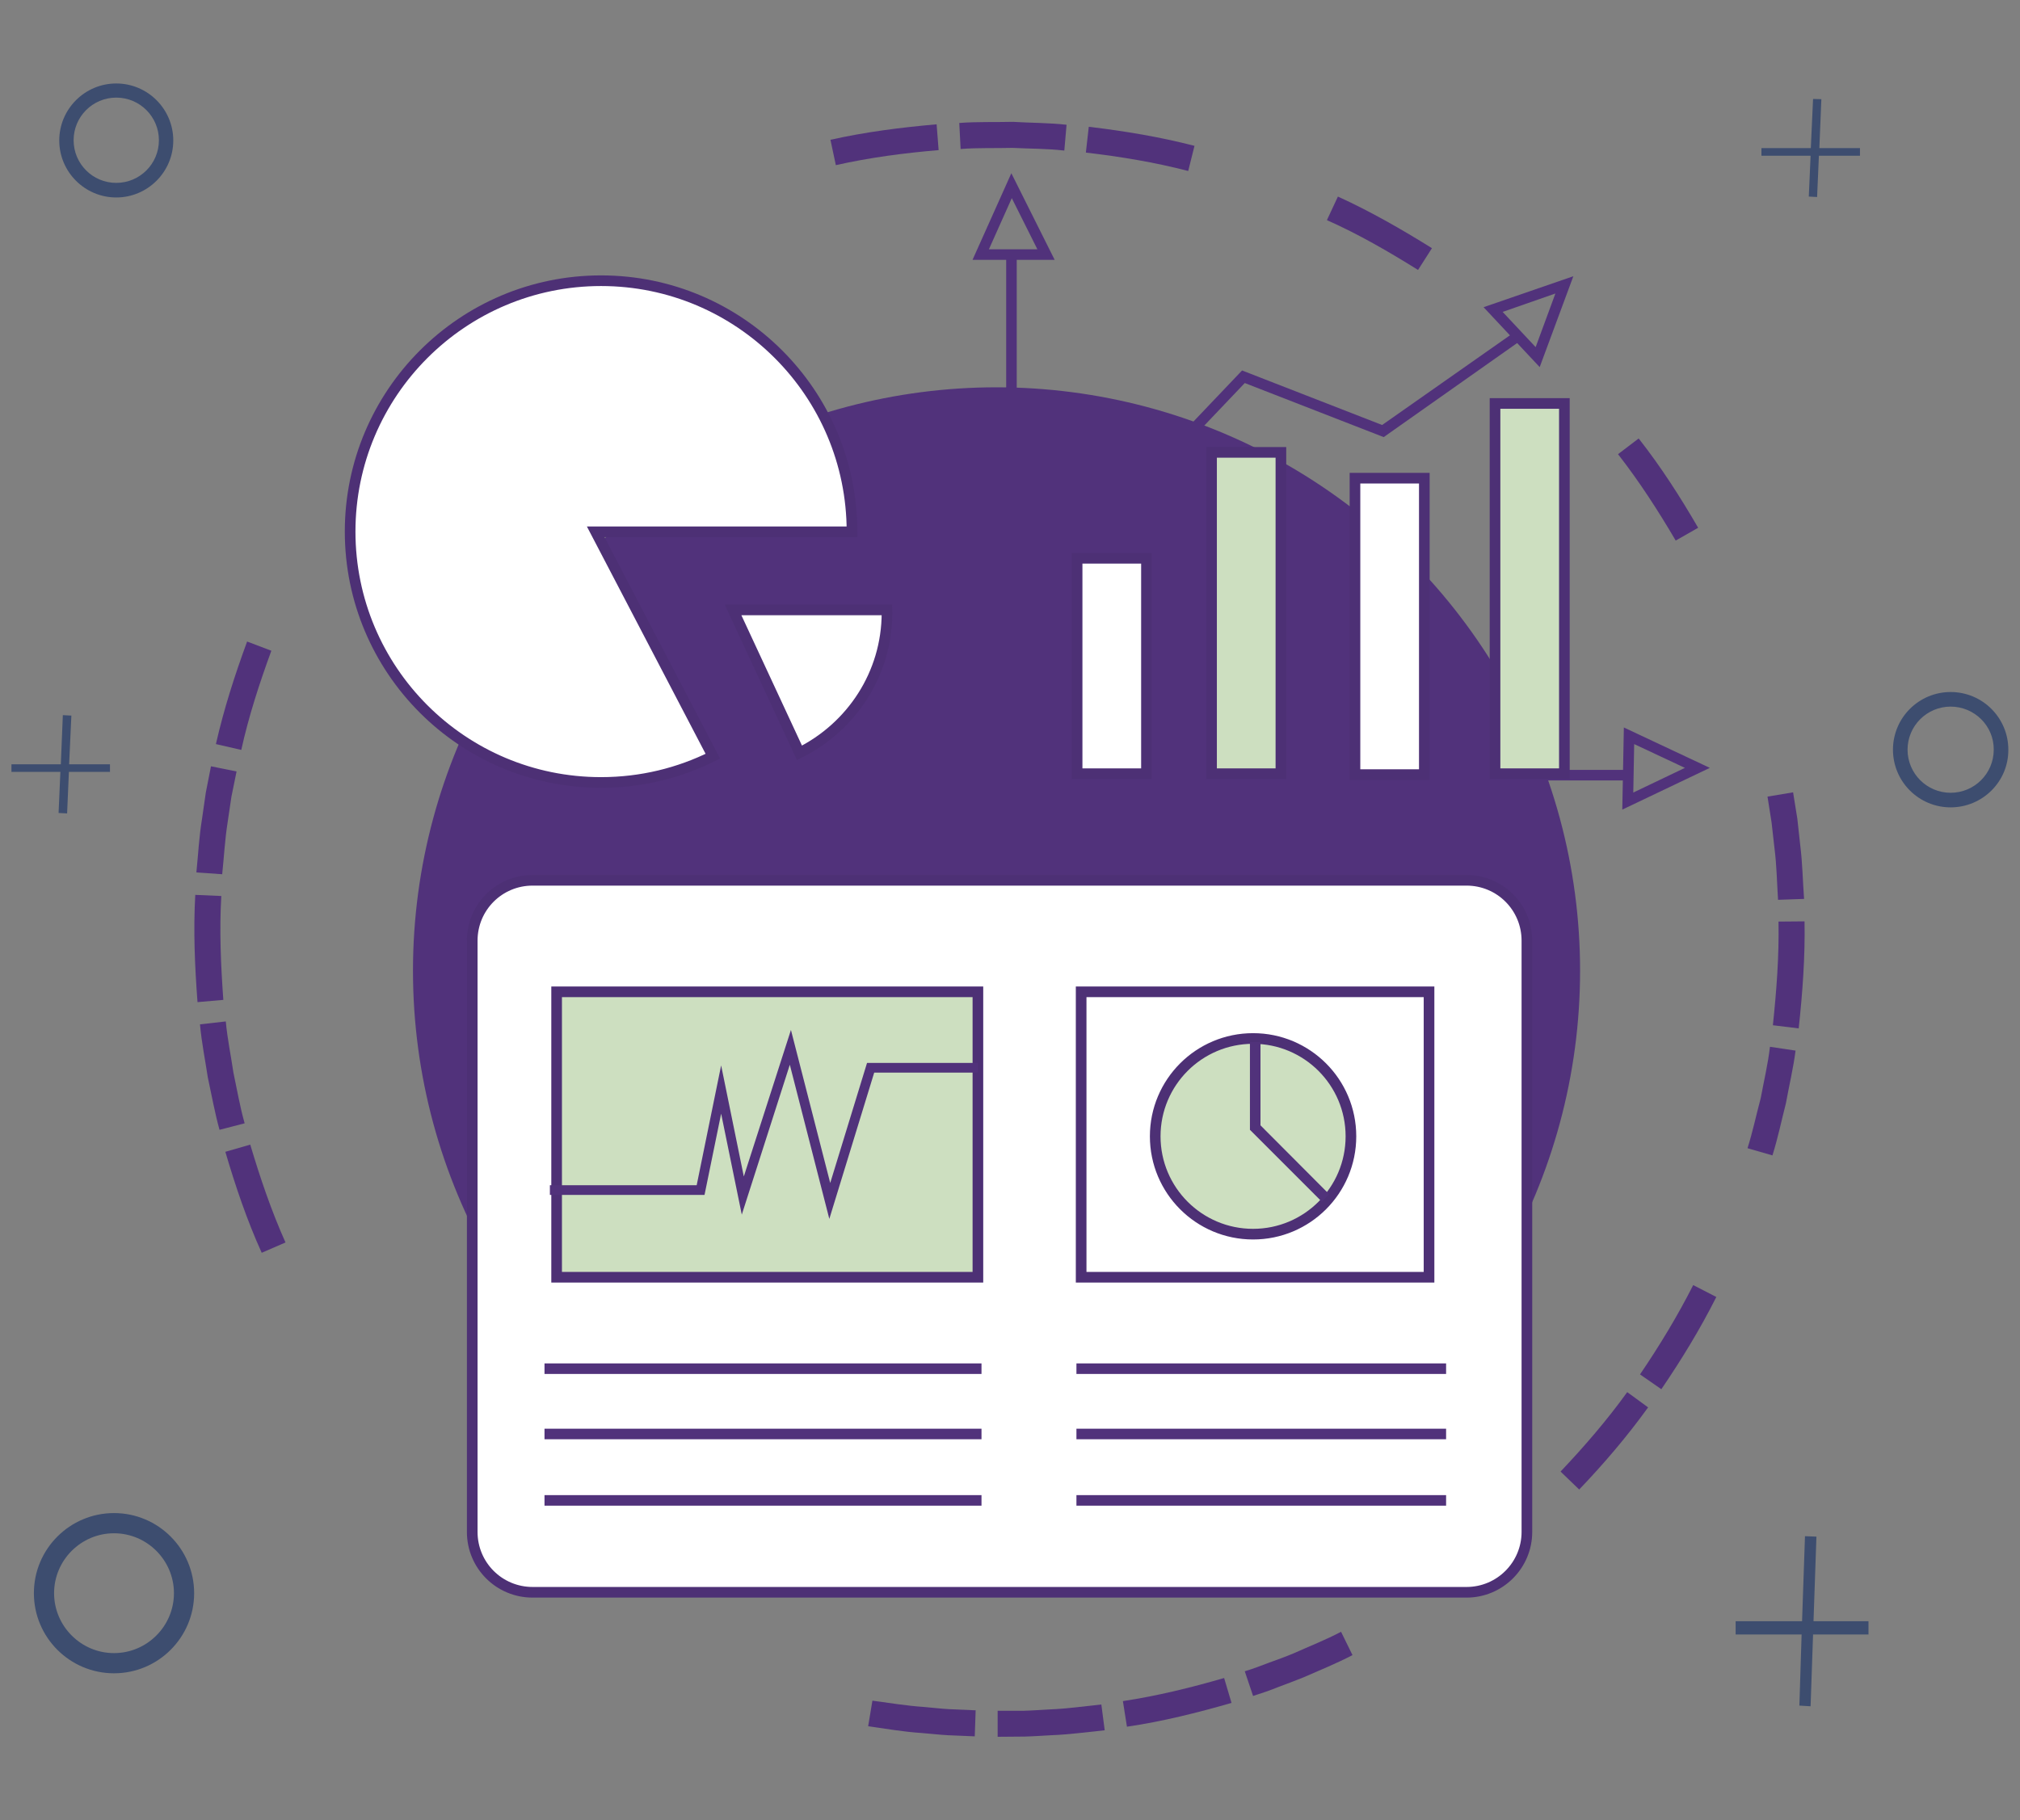 <?xml version="1.0" encoding="utf-8"?>
<!-- Generator: Adobe Illustrator 23.0.3, SVG Export Plug-In . SVG Version: 6.00 Build 0)  -->
<svg version="1.1" id="Capa_1" xmlns="http://www.w3.org/2000/svg" xmlns:xlink="http://www.w3.org/1999/xlink" x="0px" y="0px"
	 viewBox="0 0 900 811.1" style="enable-background:new 0 0 900 811.1;" xml:space="preserve">
<rect x="0" y="0" width="900" height="811.1" fill="#808080" stroke="none"/>
<style type="text/css">
	.st0{fill:#51327B;}
	.st1{fill-rule:evenodd;clip-rule:evenodd;fill:#51327B;}
	.st2{fill:#3D4D6F;}
	.st3{fill:#FFFFFF;stroke:#4D3075;stroke-width:4.743;stroke-miterlimit:10;}
	.st4{fill:#CDDFC0;stroke:#4D3075;stroke-width:4.743;stroke-miterlimit:10;}
</style>
<g>
	<circle class="st0" cx="444" cy="432.6" r="260"/>
	<g>
		<g>
			<g>
				<path class="st1" d="M388.7,757.9l-1.9,11.4c7.9,1.1,15.8,2.5,23.7,3c4,0.3,7.9,0.8,11.9,1l11.9,0.5l0.4-11.6l-11.6-0.5
					c-3.9-0.2-7.7-0.7-11.5-1C404,760.2,396.3,758.9,388.7,757.9z"/>
				<path class="st1" d="M111.5,510.1l-11.1,3.2c4.5,15.3,9.6,30.4,16.2,45l10.6-4.6C120.9,539.6,115.9,524.9,111.5,510.1z"/>
				<path class="st1" d="M100.6,455.2l-11.5,1.3c0.7,7.9,2.3,15.8,3.5,23.7c1.7,7.8,3.1,15.7,5.2,23.3l11.2-2.9
					c-2.1-7.4-3.4-15.1-5-22.6C102.9,470.5,101.3,462.9,100.6,455.2z"/>
				<path class="st1" d="M98.6,399.3L87,398.8c-0.9,15.9-0.2,31.9,1,47.8l11.5-1C98.4,430.2,97.7,414.7,98.6,399.3z"/>
				<path class="st1" d="M105.4,343.8L94,341.5l-2.3,11.7L90,365c-1.3,7.9-1.7,15.8-2.5,23.8l11.5,0.8c0.8-7.7,1.2-15.4,2.4-23
					l1.7-11.5L105.4,343.8z"/>
				<path class="st1" d="M120.9,290l-10.8-4.1c-5.5,15-10.4,30.2-13.9,45.7l11.3,2.6C110.8,319.2,115.6,304.5,120.9,290z"/>
				<path class="st1" d="M418.2,66.9l-0.9-11.5c-15.9,1.4-31.7,3.4-47.3,6.9l2.4,11.3C387.5,70.2,402.8,68.2,418.2,66.9z"/>
				<path class="st1" d="M474.2,67.1l1-11.5c-7.9-0.9-15.9-0.8-23.9-1.3c-8,0.2-15.9-0.1-23.9,0.5l0.6,11.6
					c7.7-0.6,15.4-0.3,23.1-0.5C458.8,66.3,466.5,66.2,474.2,67.1z"/>
				<path class="st1" d="M529.4,76.2l2.8-11.2c-15.4-4-31.2-6.6-47.1-8.5L483.8,68C499.2,69.8,514.4,72.3,529.4,76.2z"/>
				<path class="st1" d="M631.8,120.3l6.2-9.7c-13.5-8.4-27.4-16.4-41.9-23l-4.9,10.5C605.4,104.4,618.8,112.2,631.8,120.3z"/>
				<path class="st1" d="M746.6,240.9l10-5.7c-8-13.8-16.6-27.2-26.5-39.8l-9.2,7C730.4,214.6,738.8,227.6,746.6,240.9z"/>
				<path class="st1" d="M792.2,401l11.6-0.4c-0.6-7.9-0.7-15.9-1.7-23.8l-1.3-11.9l-1.9-11.8l-11.4,1.9l1.8,11.4l1.3,11.5
					C791.6,385.6,791.7,393.3,792.2,401z"/>
				<path class="st1" d="M789.9,456.9l11.5,1.4c1.7-15.8,2.9-31.8,2.6-47.7l-11.6,0.1C792.7,426.1,791.5,441.6,789.9,456.9z"/>
				<path class="st1" d="M778.6,511.7l11.1,3.2c2.4-7.6,4-15.4,6-23.2c1.4-7.8,3.3-15.6,4.3-23.5l-11.4-1.7
					c-0.9,7.7-2.7,15.2-4.1,22.8C782.5,496.8,780.9,504.4,778.6,511.7z"/>
				<path class="st1" d="M730.7,612.5l9.5,6.6c9-13.2,17.3-26.8,24.5-41.1l-10.3-5.3C747.4,586.5,739.4,599.7,730.7,612.5z"/>
				<path class="st1" d="M695.3,655.8l8.3,8c11-11.5,21.4-23.7,30.7-36.6l-9.3-6.8C716,632.9,705.9,644.6,695.3,655.8z"/>
				<path class="st1" d="M554.6,744.8l3.7,11c3.8-1.2,7.6-2.5,11.3-4c3.7-1.4,7.5-2.8,11.2-4.3c7.3-3.2,14.7-6.2,21.8-9.9l-5.1-10.4
					c-6.8,3.6-14,6.4-21.1,9.6c-3.6,1.5-7.2,2.8-10.8,4.1C561.9,742.3,558.3,743.7,554.6,744.8z"/>
				<path class="st1" d="M500.3,758.1l1.8,11.4c15.8-2.3,31.3-6.2,46.6-10.6l-3.3-11.1C530.6,752.1,515.5,755.8,500.3,758.1z"/>
				<path class="st1" d="M444.5,762.4l0,11.6l12-0.1c4-0.1,8-0.4,11.9-0.6c8-0.3,15.9-1.4,23.8-2.2l-1.5-11.5
					c-7.7,0.8-15.3,1.9-23,2.2c-3.9,0.2-7.7,0.5-11.6,0.6L444.5,762.4z"/>
			</g>
		</g>
		<polygon class="st2" points="30.8,340.6 31.8,318.9 28,318.7 27.1,340.6 5.1,340.6 5.1,344 26.9,344 26.1,362.3 29.9,362.5 
			30.7,344 49,344 49,340.6 		"/>
		<polygon class="st2" points="810.6,66 811.5,44.2 807.8,44.1 806.8,66 784.8,66 784.8,69.4 806.7,69.4 805.9,87.6 809.6,87.8 
			810.4,69.4 828.7,69.4 828.7,66 		"/>
		<polygon class="st2" points="808,722.5 809.3,684.8 804.2,684.6 802.9,722.5 773.3,722.5 773.3,728.4 802.7,728.4 801.7,760.1 
			806.7,760.4 807.8,728.4 832.5,728.4 832.5,722.5 		"/>
		<path class="st2" d="M51.8,88c-14,0-25.4-11.4-25.4-25.4s11.4-25.4,25.4-25.4s25.4,11.4,25.4,25.4S65.8,88,51.8,88z M51.8,43.5
			c-10.5,0-19,8.5-19,19s8.5,19,19,19s19-8.5,19-19S62.3,43.5,51.8,43.5z"/>
		<path class="st2" d="M50.8,745.7c-19.7,0-35.7-16-35.7-35.7c0-19.7,16-35.7,35.7-35.7s35.7,16,35.7,35.7
			C86.5,729.7,70.5,745.7,50.8,745.7z M50.8,683.3c-14.7,0-26.7,12-26.7,26.7s12,26.7,26.7,26.7s26.7-12,26.7-26.7
			S65.5,683.3,50.8,683.3z"/>
		<path class="st2" d="M869.1,359.8c-14.2,0-25.7-11.5-25.7-25.7c0-14.2,11.5-25.7,25.7-25.7s25.7,11.5,25.7,25.7
			C894.9,348.3,883.3,359.8,869.1,359.8z M869.1,314.9c-10.6,0-19.2,8.6-19.2,19.2c0,10.6,8.6,19.2,19.2,19.2s19.2-8.6,19.2-19.2
			C888.4,323.5,879.7,314.9,869.1,314.9z"/>
		<g>
			<g>
				<path class="st3" d="M395.2,273c0-0.4-0.1-0.8-0.1-1.2h-68.5l29.6,63.7C379.3,324,395.2,300.4,395.2,273z"/>
			</g>
			<path class="st3" d="M265.4,237h114.2c0,0,0-0.1,0-0.1c0-61.7-50.1-111.8-111.8-111.8S156,175.2,156,236.9S206,348.7,267.8,348.7
				c17.9,0,34.8-4.2,49.8-11.7L265.4,237z"/>
		</g>
		<polygon class="st0" points="493.5,234.9 490.1,231.6 553.4,165.1 615.8,189.4 674.5,148.2 677.2,152 616.5,194.8 554.6,170.7 		
			"/>
		<rect x="448.3" y="113" class="st0" width="4.7" height="250.3"/>
		<rect x="435.3" y="343.1" class="st0" width="289.8" height="4.7"/>
		<path class="st0" d="M466,115.8h-32.7l17.3-38.6l19.3,38.6H466z M440.6,111.1h21.6l-11.4-22.8L440.6,111.1z"/>
		<path class="st0" d="M686,163.6l-25-26.7l40-13.8L686,163.6z M669.5,139l14.7,15.7l8.8-23.9L669.5,139z"/>
		<path class="st0" d="M722.8,360.8l0.7-36.6l38.3,18L722.8,360.8z M728.1,331.6l-0.4,21.6l23-11L728.1,331.6z"/>
		<rect x="666.1" y="179.8" class="st4" width="30.9" height="165"/>
		<rect x="539.8" y="201.6" class="st4" width="30.9" height="143.2"/>
		<rect x="479.9" y="248.8" class="st3" width="30.9" height="96"/>
		<rect x="603.7" y="213.1" class="st3" width="30.9" height="132.1"/>
		<path class="st3" d="M653.4,709.6H237.3c-14.9,0-26.9-12-26.9-26.9V419.2c0-14.9,12-26.9,26.9-26.9h416.1
			c14.9,0,26.9,12,26.9,26.9v263.5C680.3,697.5,668.3,709.6,653.4,709.6z"/>
		<rect x="248" y="442" class="st4" width="187.7" height="127.2"/>
		<rect x="481.7" y="442" class="st3" width="155" height="127.2"/>
		<polygon class="st0" points="369.5,543.2 351.9,474.5 330.5,541.3 321.3,496.3 313.9,532.5 245,532.5 245,528.2 310.4,528.2 
			321.3,474.8 331.4,524.3 352.4,459 369.9,527.2 386.3,473.7 435.7,473.7 435.7,478 389.5,478 		"/>
		<rect x="242.6" y="607.6" class="st0" width="194.7" height="4.7"/>
		<rect x="242.6" y="636.7" class="st0" width="194.7" height="4.7"/>
		<rect x="242.6" y="666.3" class="st0" width="194.7" height="4.7"/>
		<rect x="479.6" y="607.6" class="st0" width="164.7" height="4.7"/>
		<rect x="479.6" y="636.7" class="st0" width="164.7" height="4.7"/>
		<rect x="479.6" y="666.3" class="st0" width="164.7" height="4.7"/>
		<circle class="st4" cx="558.3" cy="506.4" r="43.6"/>
		<polygon class="st0" points="588.9,535.5 556.9,503.5 556.9,464.4 561.6,464.4 561.6,501.5 592.2,532.2 		"/>
	</g>
</g>
</svg>
